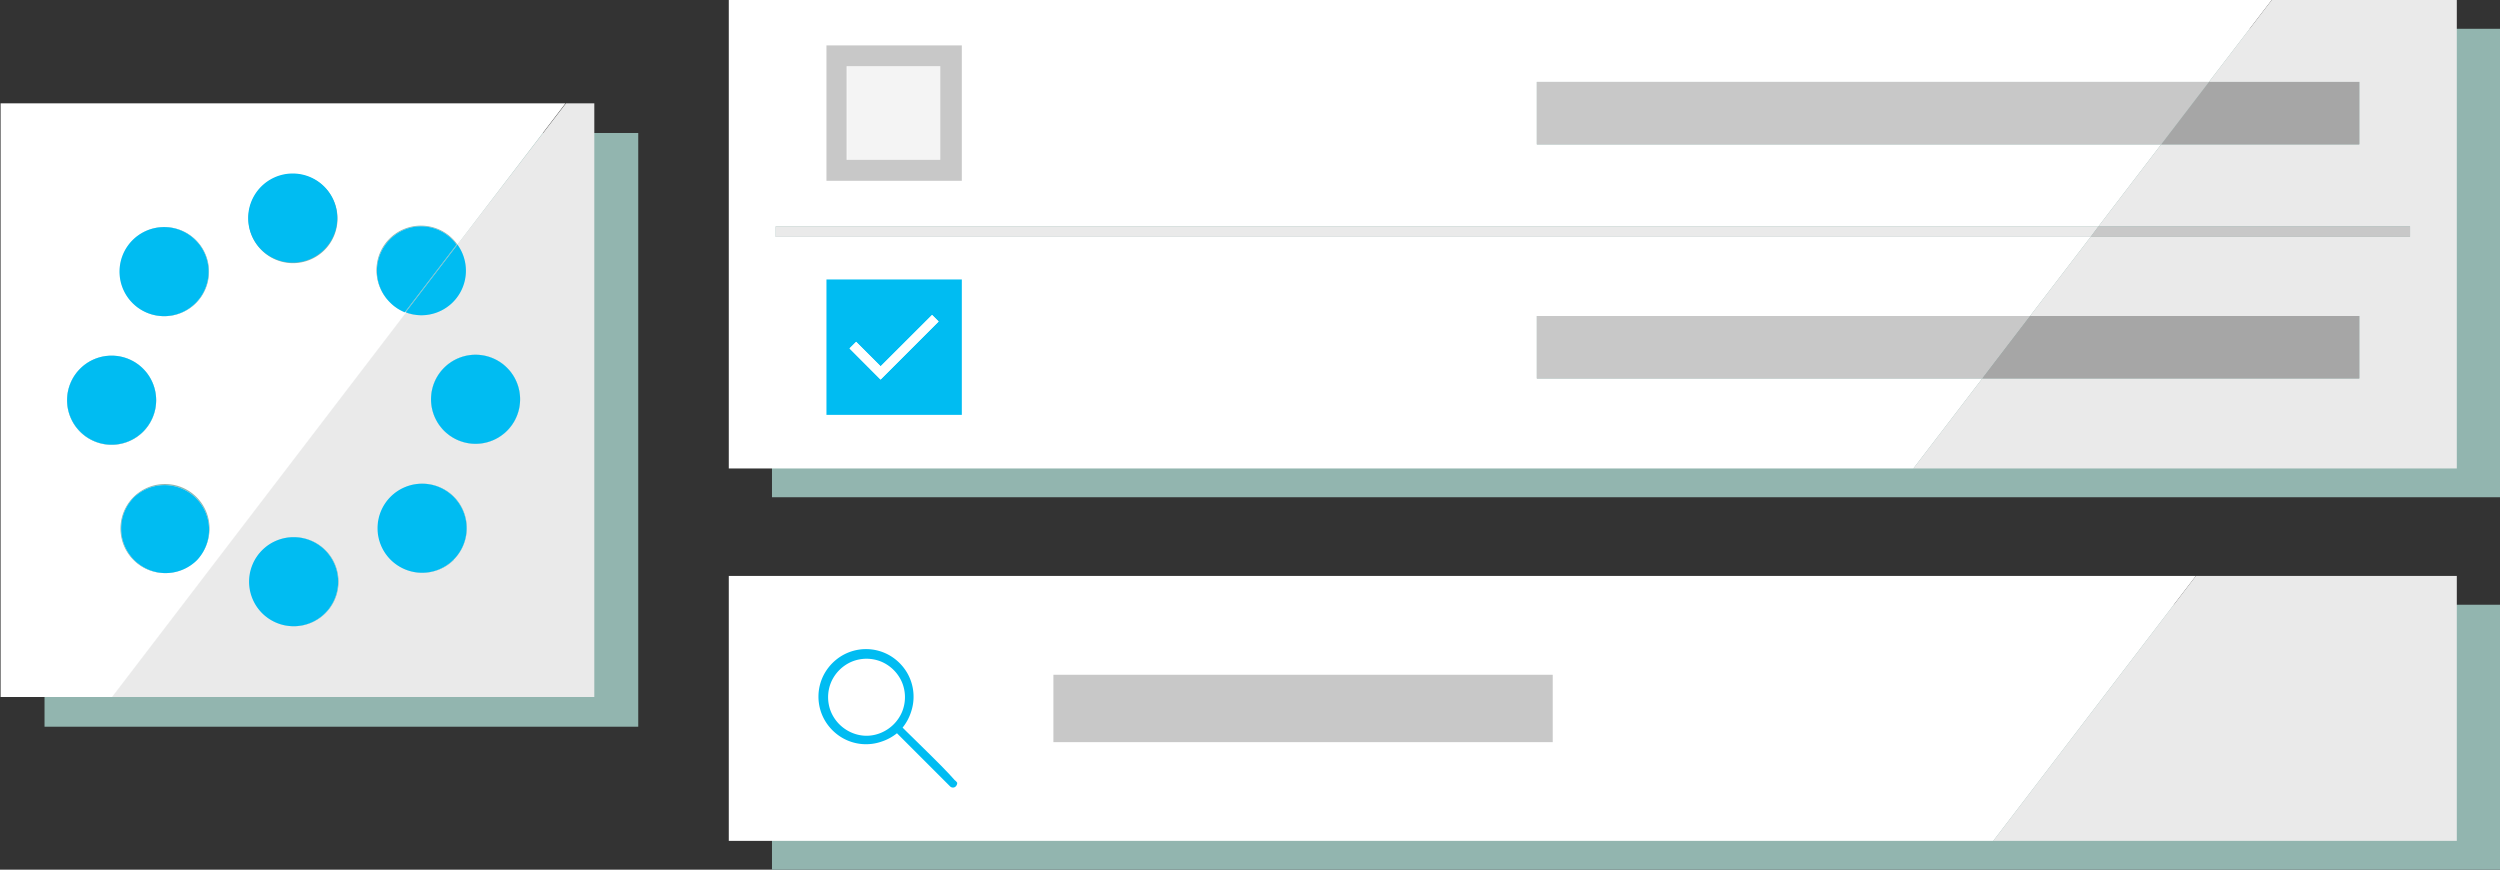 <svg id="ILLUSTRATIONS" xmlns="http://www.w3.org/2000/svg" width="168.43" height="58.59" viewBox="0 0 168.43 58.59">
  <rect x="0" y="0" width="168.43" height="58.59" fill="#333333" stroke="none"/>
  <defs>
    <style>
      .cls-1 {
        fill: #92b5af;
      }

      .cls-2 {
        fill: #fff;
      }

      .cls-3 {
        fill: #eaeaea;
      }

      .cls-4 {
        fill: #c8c8c8;
      }

      .cls-5 {
        fill: #a6a6a6;
      }

      .cls-6 {
        fill: #f4f4f4;
      }

      .cls-7 {
        fill: #00bcf2;
      }
    </style>
  </defs>
  <title>diagram-components-few</title>
  <g>
    <polygon class="cls-1" points="155.96 1.94 52.01 1.94 52.01 33.5 131.82 33.5 168.43 33.5 168.43 1.94 155.96 1.94"/>
    <g>
      <polygon class="cls-2" points="103.54 25.5 103.54 21.29 136.77 21.29 140.85 15.96 52.26 15.96 52.26 15.25 141.38 15.25 145.6 9.73 103.54 9.73 103.54 5.52 148.82 5.52 153.05 0 49.1 0 49.1 31.56 128.91 31.56 133.55 25.5 103.54 25.5"/>
      <polygon class="cls-3" points="165.52 0 153.05 0 148.82 5.52 158.95 5.52 158.95 9.73 145.6 9.73 141.38 15.25 162.37 15.25 162.37 15.96 140.85 15.96 136.77 21.29 158.95 21.29 158.95 25.5 133.55 25.5 128.91 31.56 165.52 31.56 165.52 0"/>
      <polygon class="cls-3" points="52.26 15.96 140.85 15.96 141.38 15.25 52.26 15.25 52.26 15.96"/>
      <polygon class="cls-4" points="162.37 15.96 162.37 15.25 141.38 15.25 140.85 15.96 162.37 15.96"/>
      <polygon class="cls-5" points="158.95 9.73 158.95 5.52 148.82 5.52 145.6 9.73 158.95 9.73"/>
      <polygon class="cls-4" points="103.54 9.73 145.6 9.73 148.82 5.52 103.54 5.52 103.54 9.73"/>
      <polygon class="cls-4" points="103.54 25.5 133.55 25.5 136.77 21.29 103.54 21.29 103.54 25.5"/>
      <polygon class="cls-5" points="158.95 25.5 158.95 21.29 136.77 21.29 133.55 25.5 158.95 25.5"/>
      <rect class="cls-6" x="57.08" y="4.47" width="6.31" height="6.31"/>
      <path class="cls-4" d="M684.76,755.16h-9.12v9.12h9.12v-9.12Zm-1.4,7.71H677v-6.31h6.31v6.31Z" transform="translate(-619.96 -752.1)"/>
      <g>
        <path class="cls-7" d="M675.64,780.05h9.12v-9.12h-9.12v9.12Zm2-4.92,1.65,1.65,3.46-3.46,0.44,0.44-3.91,3.91-2.09-2.1Z" transform="translate(-619.96 -752.1)"/>
        <polygon class="cls-2" points="63.24 21.66 62.8 21.22 59.33 24.68 57.68 23.03 57.24 23.48 59.33 25.57 63.24 21.66"/>
      </g>
    </g>
  </g>
  <g>
    <polygon class="cls-1" points="150.85 40.74 52.01 40.74 52.01 58.59 137.2 58.59 168.43 58.59 168.43 40.74 150.85 40.74"/>
    <g>
      <polygon class="cls-2" points="49.1 38.8 49.1 56.65 134.29 56.65 147.94 38.8 49.1 38.8"/>
      <polygon class="cls-3" points="165.52 38.8 147.94 38.8 134.29 56.65 165.52 56.65 165.52 38.8"/>
      <path class="cls-7" d="M684.45,804.84a0.34,0.34,0,0,1-.08.22,0.26,0.26,0,0,1-.21.1,0.28,0.28,0,0,1-.2-0.09l-3.57-3.57a3.26,3.26,0,0,1-1,.55,3.19,3.19,0,0,1-2.7-.25,3.28,3.28,0,0,1-1.15-1.15,3.19,3.19,0,0,1,0-3.23,3.28,3.28,0,0,1,1.15-1.15,3.19,3.19,0,0,1,3.23,0,3.28,3.28,0,0,1,1.15,1.15,3.2,3.2,0,0,1,.25,2.7,3.26,3.26,0,0,1-.55,1l0.26,0.26,0.46,0.45,0.59,0.58,0.65,0.64,0.63,0.63,0.54,0.56,0.38,0.42A0.64,0.64,0,0,1,684.45,804.84Zm-6.11-3.17a2.54,2.54,0,0,0,1-.21,2.64,2.64,0,0,0,1.39-1.39,2.61,2.61,0,0,0,0-2,2.64,2.64,0,0,0-1.39-1.39,2.61,2.61,0,0,0-2,0,2.64,2.64,0,0,0-1.39,1.39,2.61,2.61,0,0,0,0,2,2.64,2.64,0,0,0,1.39,1.39A2.54,2.54,0,0,0,678.34,801.67Z" transform="translate(-619.96 -752.1)"/>
      <rect class="cls-4" x="70.97" y="45.46" width="33.64" height="4.54"/>
    </g>
  </g>
  <g>
    <rect class="cls-1" x="3" y="8.96" width="40" height="40"/>
    <g>
      <path class="cls-3" d="M650.77,768.58a3,3,0,0,1-3.49,4.56l-19.82,25.92H660v-40h-1.91Zm-11,25.71a3,3,0,1,1,3-3A3,3,0,0,1,639.74,794.29Zm10.78-4.48a3,3,0,1,1,0-4.24A3,3,0,0,1,650.52,789.81ZM655,779v0a3,3,0,0,1-6,0v0a3,3,0,0,1,6,0v0Z" transform="translate(-619.96 -752.1)"/>
      <path class="cls-2" d="M646.25,772.47a3,3,0,1,1,4.53-3.89l7.28-9.52H620v40h7.51l19.82-25.92A2.94,2.94,0,0,1,646.25,772.47Zm-17.33-4.19a3,3,0,1,1,0,4.24A3,3,0,0,1,628.92,768.28Zm-4.44,10.79a3,3,0,1,1,3,3A3,3,0,0,1,624.48,779.07Zm8.72,10.76a3,3,0,0,1-2.12.88A3,3,0,1,1,633.2,789.83Zm6.5-20h0a3,3,0,1,1,3-3,3,3,0,0,1-3,3Z" transform="translate(-619.96 -752.1)"/>
      <path class="cls-6" d="M629,785.59a3,3,0,0,0,2.12,5.12,3,3,0,0,0,2.12-.88A3,3,0,0,0,629,785.59Z" transform="translate(-619.96 -752.1)"/>
      <path class="cls-7" d="M629,785.59a3,3,0,0,0,2.12,5.12,3,3,0,0,0,2.12-.88A3,3,0,0,0,629,785.59Z" transform="translate(-619.96 -752.1)"/>
      <path class="cls-7" d="M639.68,763.79a3,3,0,0,0,0,6h0A3,3,0,0,0,639.68,763.79Z" transform="translate(-619.96 -752.1)"/>
      <path class="cls-6" d="M631,773.4a3,3,0,1,0-2.11-.88A3,3,0,0,0,631,773.4Z" transform="translate(-619.96 -752.1)"/>
      <path class="cls-7" d="M631,773.4a3,3,0,1,0-2.11-.88A3,3,0,0,0,631,773.4Z" transform="translate(-619.96 -752.1)"/>
      <path class="cls-6" d="M630.48,779.06a3,3,0,1,0-3,3A3,3,0,0,0,630.48,779.06Z" transform="translate(-619.96 -752.1)"/>
      <path class="cls-7" d="M630.48,779.06a3,3,0,1,0-3,3A3,3,0,0,0,630.48,779.06Z" transform="translate(-619.96 -752.1)"/>
      <path class="cls-6" d="M648.36,773.34a3,3,0,0,0,2.42-4.76l-3.49,4.56A3,3,0,0,0,648.36,773.34Z" transform="translate(-619.96 -752.1)"/>
      <path class="cls-7" d="M648.36,773.34a3,3,0,0,0,2.42-4.76l-3.49,4.56A3,3,0,0,0,648.36,773.34Z" transform="translate(-619.96 -752.1)"/>
      <path class="cls-6" d="M646.23,768.23a3,3,0,0,0,0,4.24,2.94,2.94,0,0,0,1,.67l3.49-4.56A2.94,2.94,0,0,0,646.23,768.23Z" transform="translate(-619.96 -752.1)"/>
      <path class="cls-7" d="M646.23,768.23a3,3,0,0,0,0,4.24,2.94,2.94,0,0,0,1,.67l3.49-4.56A2.94,2.94,0,0,0,646.23,768.23Z" transform="translate(-619.96 -752.1)"/>
      <path class="cls-6" d="M652,776a3,3,0,0,0-3,3v0a3,3,0,0,0,6,0V779A3,3,0,0,0,652,776Z" transform="translate(-619.96 -752.1)"/>
      <path class="cls-7" d="M652,776a3,3,0,0,0-3,3v0a3,3,0,0,0,6,0V779A3,3,0,0,0,652,776Z" transform="translate(-619.96 -752.1)"/>
      <path class="cls-6" d="M639.74,788.29a3,3,0,1,0,3,3A3,3,0,0,0,639.74,788.29Z" transform="translate(-619.96 -752.1)"/>
      <path class="cls-7" d="M639.74,788.29a3,3,0,1,0,3,3A3,3,0,0,0,639.74,788.29Z" transform="translate(-619.96 -752.1)"/>
      <path class="cls-6" d="M646.27,785.57a3,3,0,1,0,4.25,0A3,3,0,0,0,646.27,785.57Z" transform="translate(-619.96 -752.1)"/>
      <path class="cls-7" d="M646.27,785.57a3,3,0,1,0,4.25,0A3,3,0,0,0,646.27,785.57Z" transform="translate(-619.96 -752.1)"/>
    </g>
  </g>
</svg>
